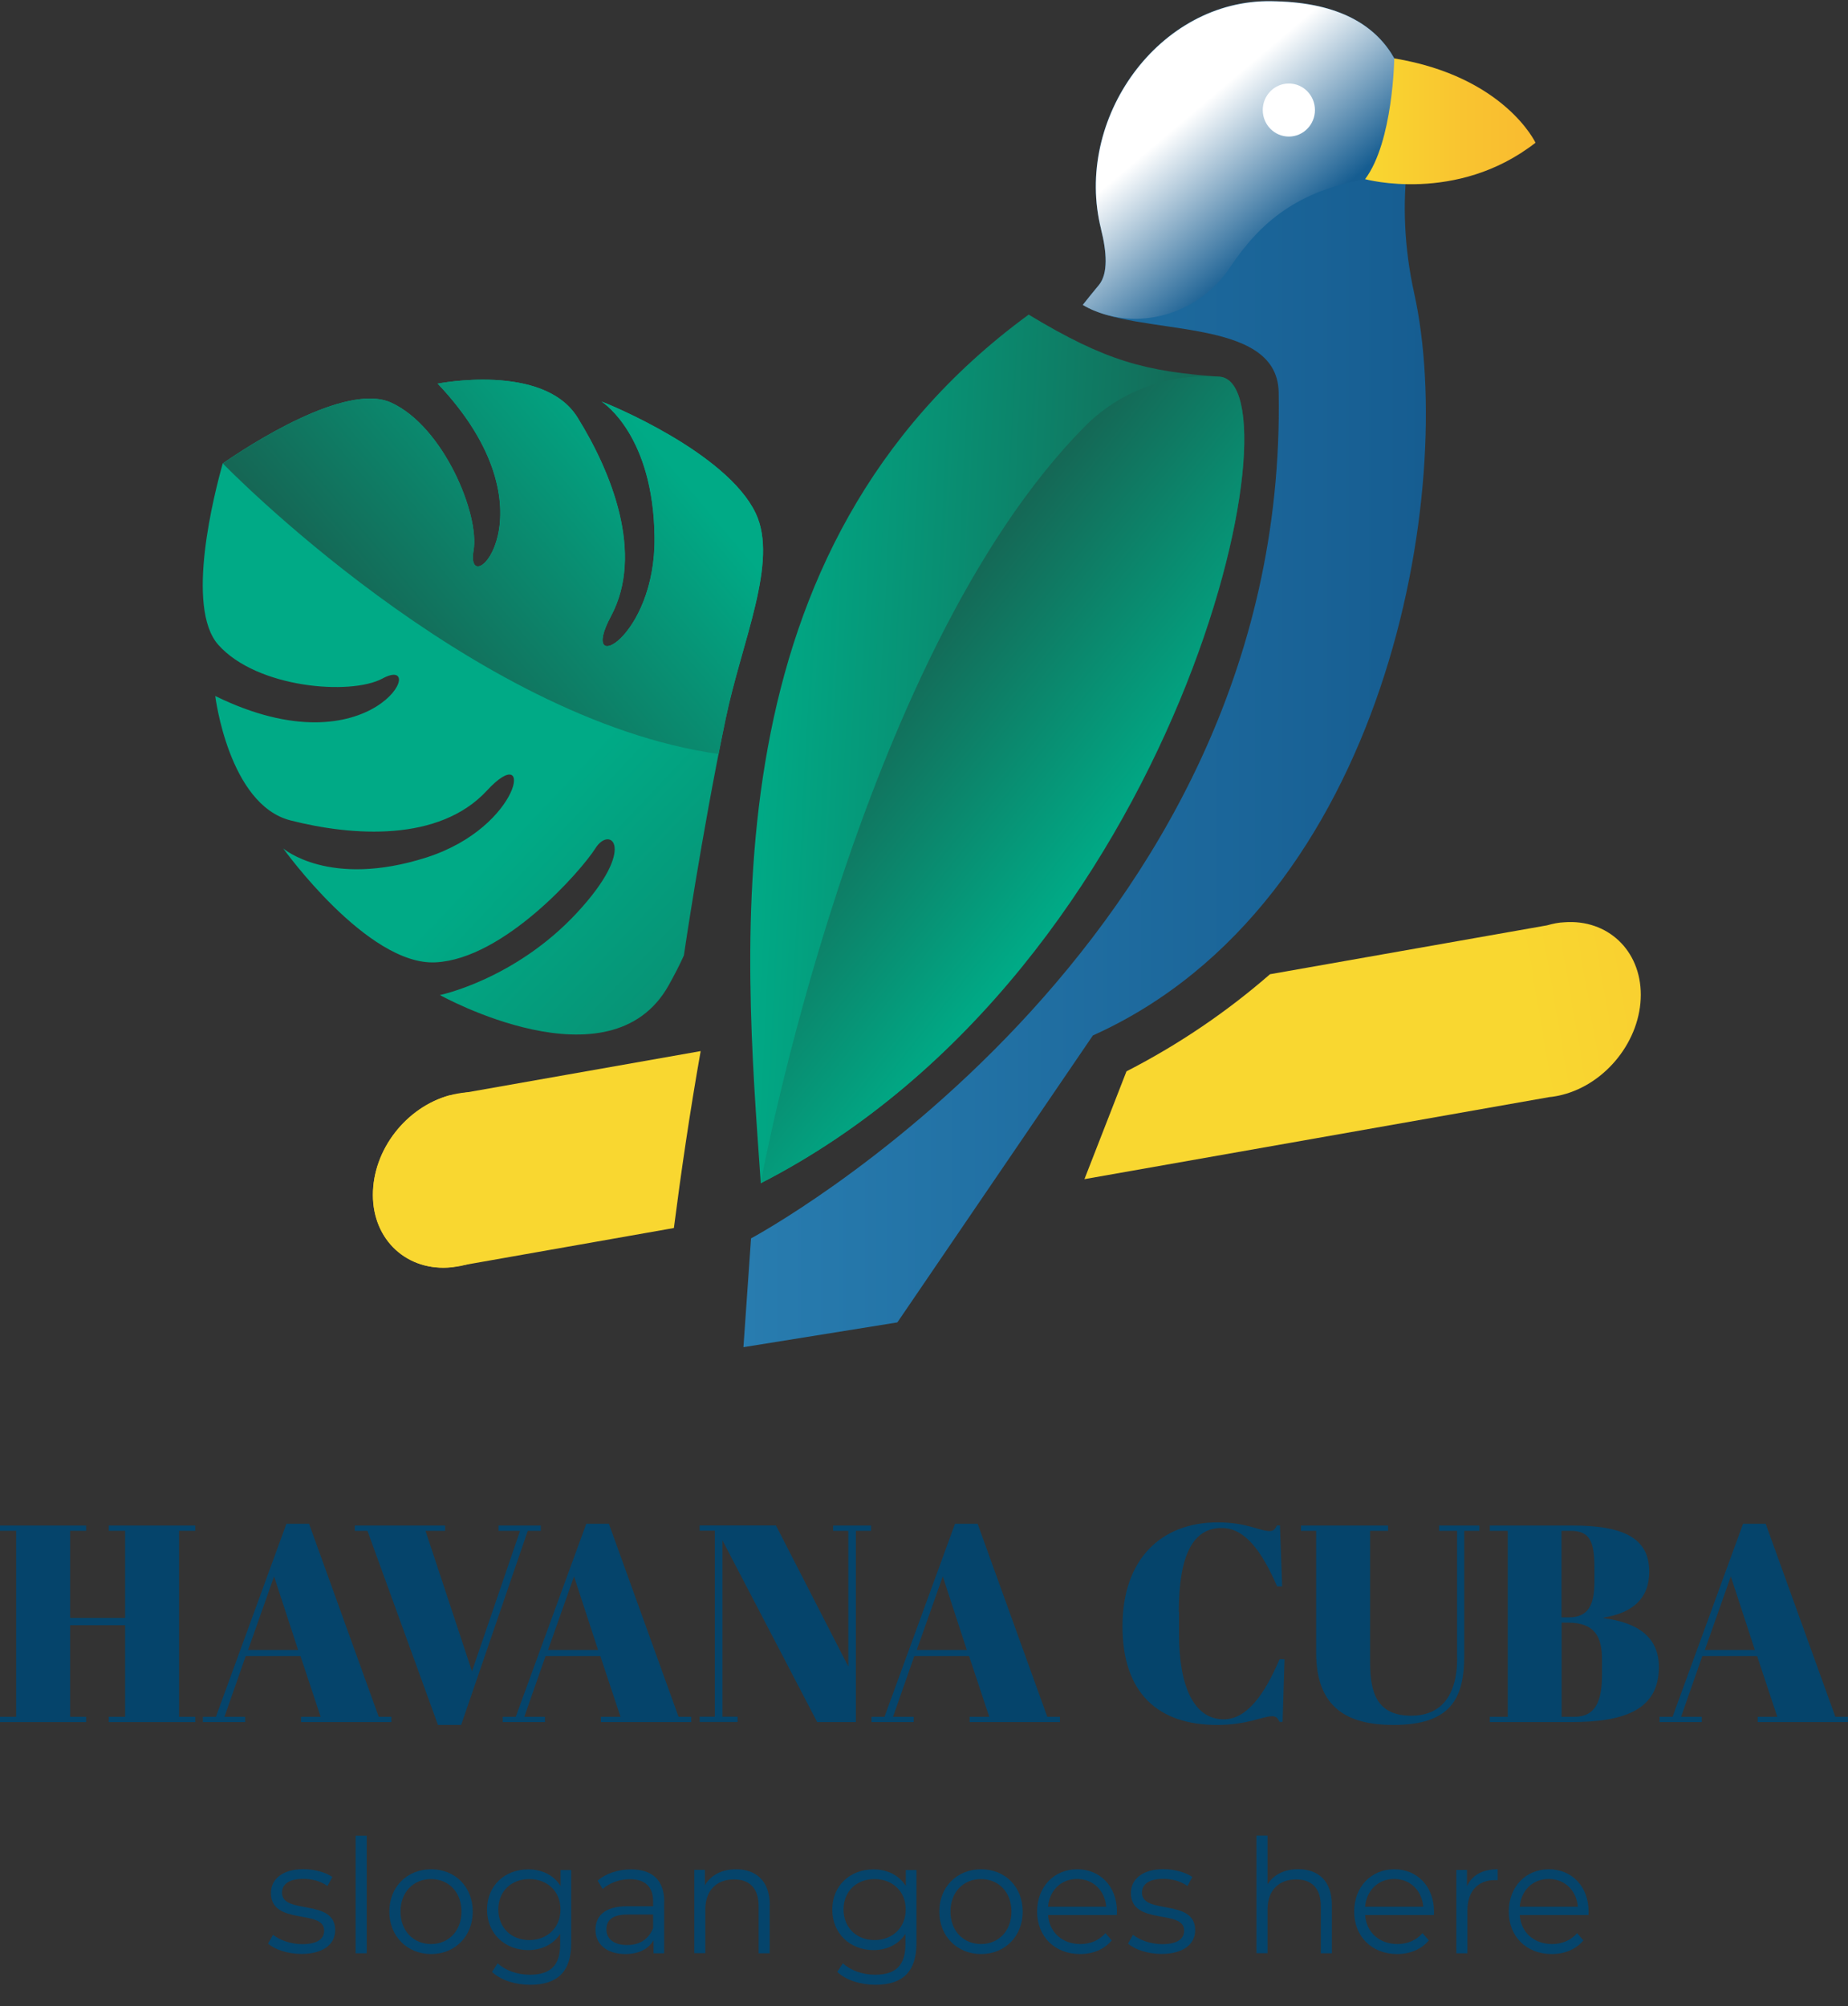 <svg width="82" height="89" viewBox="0 0 82 89" fill="none" xmlns="http://www.w3.org/2000/svg">
<rect x="0" y="0" width="82" height="89" fill="#333333" stroke="none"/>
<g clip-path="url(#clip0_23_8028)">
<path d="M3.822 67.673V67.908H3.111V71.771H5.552V67.908H4.827V67.673H8.667V67.908H7.946V76.157H8.667V76.392H4.827V76.157H5.552V72.094H3.111V76.157H3.822V76.392H-0.004V76.157H0.717V67.908H-0.004V67.673H3.822Z" fill="#05446B"/>
<path d="M13.329 73.466H10.902L9.96 76.157H10.878V76.392H9.003V76.157H9.58L12.709 67.595H13.714L16.805 76.157H17.367V76.392H13.358V76.157H14.228L13.334 73.466H13.329ZM11.008 73.193H13.228L12.161 69.93L11.008 73.193Z" fill="#05446B"/>
<path d="M23.077 67.908H22.12V67.673H23.995V67.908H23.418L20.462 76.519H19.434L16.305 67.908H15.742V67.673H19.751V67.908H18.881L20.943 74.14L23.077 67.908Z" fill="#05446B"/>
<path d="M26.634 73.466H24.207L23.265 76.157H24.183V76.392H22.308V76.157H22.885L26.014 67.595H27.018L30.109 76.157H30.672V76.392H26.663V76.157H27.533L26.639 73.466H26.634ZM24.317 73.193H26.538L25.471 69.93L24.317 73.193Z" fill="#05446B"/>
<path d="M37.977 76.392H36.261L32.056 68.328V76.152H32.729V76.387H31.046V76.152H31.719V67.903H31.046V67.668H34.43L37.641 73.925V67.908H36.968V67.673H38.65V67.908H37.977V76.392Z" fill="#05446B"/>
<path d="M42.996 73.466H40.569L39.626 76.157H40.544V76.392H38.67V76.157H39.247L42.376 67.595H43.38L46.471 76.157H47.033V76.392H43.025V76.157H43.895L43.001 73.466H42.996ZM40.679 73.193H42.9L41.833 69.93L40.679 73.193Z" fill="#05446B"/>
<path d="M52.316 71.507V72.494C52.316 74.785 52.965 76.27 54.301 76.27C55.296 76.27 56.089 75.225 56.776 73.603H56.997L56.911 76.382H56.776C56.69 76.221 56.642 76.133 56.444 76.133C56.026 76.133 55.353 76.519 54.003 76.519C51.402 76.519 49.807 75.122 49.807 72.142C49.807 69.163 51.523 67.532 54.036 67.532C55.31 67.532 55.901 67.918 56.329 67.918C56.526 67.918 56.574 67.83 56.661 67.668H56.795L56.892 70.374H56.67C55.998 68.841 55.262 67.781 54.205 67.781C52.965 67.781 52.306 68.929 52.306 71.507H52.316Z" fill="#05446B"/>
<path d="M64.654 73.539V67.908H63.856V67.673H65.644V67.908H64.971V73.451C64.971 75.371 64.346 76.519 61.832 76.519C59.833 76.519 58.401 75.796 58.401 73.315V67.908H57.727V67.673H61.592V67.908H60.794V73.74C60.794 75.112 61.111 76.109 62.621 76.109C63.861 76.109 64.659 75.322 64.659 73.539H64.654Z" fill="#05446B"/>
<path d="M69.773 67.673C71.931 67.673 73.181 68.171 73.181 69.715C73.181 70.912 72.445 71.547 71.157 71.757V71.781C72.7 71.981 73.609 72.641 73.609 73.95C73.609 75.884 72.013 76.392 69.71 76.392H66.106V76.157H66.903V67.908H66.106V67.673H69.773ZM69.292 71.747H69.609C70.494 71.747 70.749 71.175 70.749 70.15V69.564C70.749 68.367 70.542 67.908 69.682 67.908H69.287V71.747H69.292ZM69.292 76.157H69.869C70.811 76.157 71.085 75.434 71.085 74.287V73.627C71.085 72.606 70.768 71.981 69.576 71.981H69.292V76.157Z" fill="#05446B"/>
<path d="M77.964 73.466H75.536L74.594 76.157H75.512V76.392H73.638V76.157H74.215L77.344 67.595H78.348L81.439 76.157H82.001V76.392H77.992V76.157H78.862L77.968 73.466H77.964ZM75.647 73.193H77.868L76.8 69.93L75.647 73.193Z" fill="#05446B"/>
<path d="M11.893 86.223L12.114 85.828C12.402 86.057 12.897 86.243 13.407 86.243C14.099 86.243 14.382 86.003 14.382 85.637C14.382 84.675 12.022 85.432 12.022 83.972C12.022 83.366 12.532 82.916 13.46 82.916C13.931 82.916 14.44 83.048 14.748 83.263L14.531 83.664C14.214 83.439 13.834 83.346 13.46 83.346C12.801 83.346 12.513 83.605 12.513 83.957C12.513 84.953 14.873 84.201 14.873 85.622C14.873 86.262 14.32 86.677 13.373 86.677C12.772 86.677 12.191 86.482 11.893 86.218V86.223Z" fill="#05446B"/>
<path d="M15.781 81.432H16.271V86.648H15.781V81.432Z" fill="#05446B"/>
<path d="M17.276 84.797C17.276 83.698 18.064 82.921 19.131 82.921C20.198 82.921 20.977 83.703 20.977 84.797C20.977 85.891 20.194 86.682 19.131 86.682C18.069 86.682 17.276 85.896 17.276 84.797ZM20.477 84.797C20.477 83.932 19.905 83.356 19.126 83.356C18.348 83.356 17.771 83.932 17.771 84.797C17.771 85.662 18.352 86.238 19.126 86.238C19.9 86.238 20.477 85.662 20.477 84.797Z" fill="#05446B"/>
<path d="M25.346 82.951V86.199C25.346 87.469 24.731 88.045 23.529 88.045C22.866 88.045 22.217 87.84 21.832 87.474L22.082 87.093C22.428 87.41 22.952 87.6 23.515 87.6C24.433 87.6 24.856 87.171 24.856 86.257V85.788C24.553 86.257 24.034 86.506 23.438 86.506C22.4 86.506 21.611 85.769 21.611 84.709C21.611 83.649 22.4 82.926 23.438 82.926C24.048 82.926 24.572 83.18 24.875 83.664V82.956H25.346V82.951ZM24.87 84.704C24.87 83.903 24.289 83.356 23.486 83.356C22.683 83.356 22.111 83.903 22.111 84.704C22.111 85.505 22.683 86.062 23.486 86.062C24.289 86.062 24.87 85.505 24.87 84.704Z" fill="#05446B"/>
<path d="M29.47 84.357V86.648H28.999V86.072C28.778 86.453 28.35 86.682 27.75 86.682C26.927 86.682 26.423 86.248 26.423 85.608C26.423 85.036 26.783 84.562 27.826 84.562H28.98V84.338C28.98 83.708 28.629 83.361 27.951 83.361C27.48 83.361 27.038 83.532 26.74 83.796L26.519 83.424C26.884 83.107 27.423 82.926 27.999 82.926C28.942 82.926 29.475 83.405 29.475 84.362L29.47 84.357ZM28.98 85.534V84.929H27.841C27.134 84.929 26.908 85.212 26.908 85.588C26.908 86.018 27.25 86.282 27.826 86.282C28.403 86.282 28.788 86.013 28.98 85.53V85.534Z" fill="#05446B"/>
<path d="M34.152 84.504V86.648H33.662V84.553C33.662 83.771 33.263 83.371 32.571 83.371C31.787 83.371 31.297 83.864 31.297 84.704V86.643H30.807V82.946H31.278V83.63C31.542 83.18 32.032 82.921 32.662 82.921C33.546 82.921 34.157 83.439 34.157 84.504H34.152Z" fill="#05446B"/>
<path d="M40.665 82.951V86.199C40.665 87.469 40.05 88.045 38.848 88.045C38.185 88.045 37.536 87.84 37.151 87.474L37.401 87.093C37.747 87.41 38.271 87.6 38.834 87.6C39.752 87.6 40.175 87.171 40.175 86.257V85.788C39.872 86.257 39.353 86.506 38.757 86.506C37.718 86.506 36.93 85.769 36.93 84.709C36.93 83.649 37.718 82.926 38.757 82.926C39.367 82.926 39.891 83.18 40.194 83.664V82.956H40.665V82.951ZM40.189 84.704C40.189 83.903 39.607 83.356 38.805 83.356C38.002 83.356 37.43 83.903 37.43 84.704C37.43 85.505 38.002 86.062 38.805 86.062C39.607 86.062 40.189 85.505 40.189 84.704Z" fill="#05446B"/>
<path d="M41.679 84.797C41.679 83.698 42.467 82.921 43.534 82.921C44.601 82.921 45.38 83.703 45.38 84.797C45.38 85.891 44.596 86.682 43.534 86.682C42.472 86.682 41.679 85.896 41.679 84.797ZM44.88 84.797C44.88 83.932 44.308 83.356 43.529 83.356C42.751 83.356 42.174 83.932 42.174 84.797C42.174 85.662 42.755 86.238 43.529 86.238C44.303 86.238 44.88 85.662 44.88 84.797Z" fill="#05446B"/>
<path d="M49.547 84.953H46.505C46.562 85.725 47.139 86.238 47.937 86.238C48.379 86.238 48.773 86.077 49.052 85.754L49.331 86.077C49.004 86.472 48.499 86.682 47.927 86.682C46.793 86.682 46.019 85.896 46.019 84.797C46.019 83.698 46.774 82.921 47.797 82.921C48.821 82.921 49.562 83.688 49.562 84.797C49.562 84.841 49.557 84.895 49.557 84.953H49.547ZM46.505 84.582H49.086C49.023 83.859 48.504 83.351 47.793 83.351C47.081 83.351 46.567 83.859 46.505 84.582Z" fill="#05446B"/>
<path d="M50.052 86.223L50.273 85.828C50.561 86.057 51.056 86.243 51.566 86.243C52.258 86.243 52.542 86.003 52.542 85.637C52.542 84.675 50.181 85.432 50.181 83.972C50.181 83.366 50.696 82.916 51.619 82.916C52.09 82.916 52.599 83.048 52.907 83.263L52.691 83.664C52.373 83.439 51.994 83.346 51.619 83.346C50.96 83.346 50.672 83.605 50.672 83.957C50.672 84.953 53.032 84.201 53.032 85.622C53.032 86.262 52.479 86.677 51.532 86.677C50.931 86.677 50.35 86.482 50.052 86.218V86.223Z" fill="#05446B"/>
<path d="M59.098 84.504V86.648H58.608V84.553C58.608 83.772 58.209 83.371 57.516 83.371C56.733 83.371 56.243 83.865 56.243 84.705V86.644H55.752V81.427H56.243V83.591C56.512 83.161 56.988 82.917 57.603 82.917C58.487 82.917 59.098 83.435 59.098 84.499V84.504Z" fill="#05446B"/>
<path d="M63.616 84.953H60.573C60.631 85.725 61.208 86.238 62.006 86.238C62.448 86.238 62.842 86.077 63.121 85.754L63.4 86.077C63.073 86.472 62.568 86.682 61.996 86.682C60.862 86.682 60.088 85.896 60.088 84.797C60.088 83.698 60.843 82.921 61.866 82.921C62.89 82.921 63.63 83.688 63.63 84.797C63.63 84.841 63.626 84.895 63.626 84.953H63.616ZM60.573 84.582H63.154C63.092 83.859 62.573 83.351 61.861 83.351C61.15 83.351 60.636 83.859 60.573 84.582Z" fill="#05446B"/>
<path d="M66.457 82.921V83.405C66.413 83.405 66.375 83.4 66.337 83.4C65.577 83.4 65.111 83.893 65.111 84.763V86.648H64.621V82.951H65.092V83.674C65.318 83.18 65.784 82.921 66.452 82.921H66.457Z" fill="#05446B"/>
<path d="M70.475 84.953H67.432C67.49 85.725 68.067 86.238 68.865 86.238C69.307 86.238 69.701 86.077 69.98 85.754L70.258 86.077C69.932 86.472 69.427 86.682 68.855 86.682C67.721 86.682 66.947 85.896 66.947 84.797C66.947 83.698 67.701 82.921 68.725 82.921C69.749 82.921 70.489 83.688 70.489 84.797C70.489 84.841 70.484 84.895 70.484 84.953H70.475ZM67.432 84.582H70.013C69.951 83.859 69.432 83.351 68.72 83.351C68.009 83.351 67.495 83.859 67.432 84.582Z" fill="#05446B"/>
<path d="M19.938 48.595L31.09 46.627C30.599 49.401 30.215 52.043 29.902 54.475L20.039 56.214C18.088 56.415 16.55 55.027 16.55 53.005C16.55 50.983 18.035 49.117 19.938 48.59V48.595Z" fill="url(#paint0_linear_23_8028)"/>
<path d="M72.806 44.126C72.806 46.143 71.272 48.072 69.321 48.566C69.225 48.59 69.129 48.614 69.032 48.629C68.932 48.649 68.84 48.658 68.744 48.668L48.119 52.307L49.984 47.525C52.354 46.309 54.473 44.853 56.353 43.217L68.643 41.049C68.773 41.014 68.898 40.98 69.032 40.956C69.162 40.931 69.292 40.917 69.417 40.912C71.32 40.77 72.806 42.143 72.806 44.131V44.126Z" fill="url(#paint1_linear_23_8028)"/>
<path d="M24.101 51.676C24.101 53.699 22.567 55.623 20.616 56.116C20.52 56.141 20.419 56.165 20.323 56.18C20.227 56.194 20.131 56.209 20.035 56.219C18.083 56.414 16.545 55.027 16.545 53.01C16.545 50.993 18.03 49.127 19.938 48.594C20.068 48.56 20.193 48.526 20.323 48.507C20.453 48.482 20.582 48.468 20.707 48.458C22.611 48.316 24.101 49.689 24.101 51.676Z" fill="url(#paint2_linear_23_8028)"/>
<path d="M48.494 45.933L39.818 58.662L32.988 59.761L33.325 54.935C33.325 54.935 57.189 42.158 56.737 17.399C56.675 13.946 50.369 14.977 48.047 13.521C48.283 13.223 48.514 12.935 48.759 12.642C49.182 12.134 49.105 11.162 48.855 10.161C47.62 5.257 51.431 -0.042 56.416 0.046C56.574 0.046 56.728 0.055 56.891 0.06C62.414 0.329 62.847 4.314 62.477 7.054C62.212 9.037 62.318 11.055 62.751 13.008C64.673 21.698 61.544 40.067 48.494 45.933Z" fill="url(#paint3_linear_23_8028)"/>
<path style="mix-blend-mode:multiply" d="M48.855 10.166C49.11 11.167 49.182 12.139 48.759 12.647C48.514 12.94 48.283 13.228 48.047 13.526C48.206 13.624 48.384 13.712 48.576 13.79C50.744 14.674 53.258 13.839 54.57 11.875C55.949 9.804 57.588 8.49 60.573 7.948L62.505 6.825C62.505 6.796 62.51 6.766 62.515 6.732C62.534 6.561 62.549 6.385 62.558 6.209C62.558 6.161 62.558 6.112 62.563 6.063C62.573 5.868 62.573 5.672 62.568 5.472C62.568 5.443 62.568 5.408 62.568 5.379C62.563 5.169 62.544 4.954 62.52 4.744C62.52 4.725 62.52 4.705 62.515 4.686C62.515 4.676 62.515 4.666 62.515 4.656C62.486 4.432 62.448 4.212 62.4 3.987C62.289 3.504 62.116 3.035 61.871 2.595C61.112 1.242 59.626 0.202 56.896 0.07C56.733 0.065 56.579 0.055 56.42 0.055C51.436 -0.033 47.624 5.267 48.86 10.175L48.855 10.166Z" fill="url(#paint4_linear_23_8028)"/>
<path d="M61.866 2.59C61.866 2.59 61.818 6.283 60.573 7.948C60.573 7.948 64.63 9.062 68.134 6.332C68.134 6.332 66.764 3.401 61.866 2.59Z" fill="url(#paint5_linear_23_8028)"/>
<path d="M54.113 16.71C50.869 16.481 49.09 16.041 45.644 13.956C31.369 24.403 33.017 41.869 33.758 52.488C52.46 42.905 57.819 16.969 54.113 16.71Z" fill="url(#paint6_linear_23_8028)"/>
<path d="M57.189 6.058C57.829 6.058 58.347 5.531 58.347 4.881C58.347 4.231 57.829 3.704 57.189 3.704C56.549 3.704 56.031 4.231 56.031 4.881C56.031 5.531 56.549 6.058 57.189 6.058Z" fill="white"/>
<path d="M30.345 42.387C30.345 42.387 31.099 37.2 32.195 31.896C32.911 28.433 34.555 24.921 33.527 22.762C32.234 20.056 26.961 17.902 26.692 17.815C26.826 17.902 28.989 19.368 29.042 23.827C29.1 28.331 25.62 30.113 27.105 27.339C28.595 24.565 27.129 20.941 25.62 18.513C24.106 16.086 19.419 17.018 19.419 17.018C24.831 22.723 20.597 26.831 21.01 24.423C21.289 22.821 19.669 18.909 17.348 17.859C15.324 16.945 10.979 19.798 9.883 20.56C9.518 21.859 8.201 26.943 9.691 28.609C11.402 30.528 15.56 30.86 16.973 30.099C19.097 28.946 16.579 34.314 9.551 30.875C9.551 30.875 10.147 35.696 12.892 36.394C15.632 37.093 19.482 37.366 21.606 35.071C23.731 32.765 23.154 36.683 18.929 38.035C14.608 39.418 12.565 37.635 12.565 37.635C12.565 37.635 16.305 42.851 19.333 42.69C22.361 42.534 25.788 38.636 26.427 37.62C27.067 36.609 28.316 37.572 25.591 40.502C22.846 43.452 19.52 44.141 19.52 44.141C19.52 44.141 27.076 48.356 29.672 43.706C29.931 43.242 30.157 42.803 30.345 42.387Z" fill="url(#paint7_linear_23_8028)"/>
<path d="M31.887 33.439C31.988 32.927 32.089 32.414 32.2 31.896C32.916 28.433 34.56 24.916 33.531 22.762C32.238 20.056 26.965 17.902 26.696 17.815C26.831 17.902 28.994 19.368 29.047 23.827C29.104 28.331 25.624 30.113 27.11 27.339C28.6 24.565 27.134 20.941 25.624 18.513C24.11 16.086 19.424 17.018 19.424 17.018C24.836 22.723 20.602 26.831 21.015 24.423C21.294 22.821 19.674 18.909 17.352 17.859C15.329 16.945 10.984 19.798 9.888 20.56C9.888 20.56 20.866 31.891 31.887 33.449V33.439Z" fill="url(#paint8_linear_23_8028)"/>
<path d="M54.113 16.71C54.113 16.71 54.089 16.71 54.079 16.71C51.873 16.554 49.696 17.34 48.129 18.923C38.03 29.141 33.752 52.488 33.752 52.488C52.455 42.905 57.814 16.969 54.108 16.71H54.113Z" fill="url(#paint9_linear_23_8028)"/>
</g>
<defs>
<linearGradient id="paint0_linear_23_8028" x1="43.07" y1="48.005" x2="58.571" y2="52.184" gradientUnits="userSpaceOnUse">
<stop stop-color="#F9D730"/>
<stop offset="0.57" stop-color="#F9C430"/>
<stop offset="1" stop-color="#F9BB30"/>
</linearGradient>
<linearGradient id="paint1_linear_23_8028" x1="68.03" y1="45.544" x2="92.618" y2="41.343" gradientUnits="userSpaceOnUse">
<stop stop-color="#F9D730"/>
<stop offset="0.57" stop-color="#F9C430"/>
<stop offset="1" stop-color="#F9BB30"/>
</linearGradient>
<linearGradient id="paint2_linear_23_8028" x1="36.345" y1="46.713" x2="42.91" y2="51.359" gradientUnits="userSpaceOnUse">
<stop stop-color="#F9D730"/>
<stop offset="0.57" stop-color="#F9C430"/>
<stop offset="1" stop-color="#F9BB30"/>
</linearGradient>
<linearGradient id="paint3_linear_23_8028" x1="32.993" y1="29.903" x2="63.27" y2="29.903" gradientUnits="userSpaceOnUse">
<stop stop-color="#287CAF"/>
<stop offset="1" stop-color="#165D91"/>
</linearGradient>
<linearGradient id="paint4_linear_23_8028" x1="52.662" y1="5.208" x2="57.104" y2="10.442" gradientUnits="userSpaceOnUse">
<stop stop-color="white"/>
<stop offset="1" stop-color="#165D91"/>
</linearGradient>
<linearGradient id="paint5_linear_23_8028" x1="60.573" y1="5.379" x2="68.134" y2="5.379" gradientUnits="userSpaceOnUse">
<stop stop-color="#F9D730"/>
<stop offset="0.57" stop-color="#F9C430"/>
<stop offset="1" stop-color="#F9BB30"/>
</linearGradient>
<linearGradient id="paint6_linear_23_8028" x1="33.597" y1="32.885" x2="52.907" y2="33.906" gradientUnits="userSpaceOnUse">
<stop stop-color="#00AA86"/>
<stop offset="1" stop-color="#156755"/>
</linearGradient>
<linearGradient id="paint7_linear_23_8028" x1="26.225" y1="33.283" x2="47.327" y2="53.142" gradientUnits="userSpaceOnUse">
<stop stop-color="#00AA86"/>
<stop offset="1" stop-color="#156755"/>
</linearGradient>
<linearGradient id="paint8_linear_23_8028" x1="29.133" y1="19.793" x2="17.752" y2="29.42" gradientUnits="userSpaceOnUse">
<stop stop-color="#00AA86"/>
<stop offset="1" stop-color="#156755"/>
</linearGradient>
<linearGradient id="paint9_linear_23_8028" x1="48.677" y1="38.392" x2="38.743" y2="30.513" gradientUnits="userSpaceOnUse">
<stop stop-color="#00AA86"/>
<stop offset="1" stop-color="#156755"/>
</linearGradient>
<clipPath id="clip0_23_8028">
<rect width="82" height="88" fill="white" transform="translate(-0.004 0.045)"/>
</clipPath>
</defs>
</svg>
